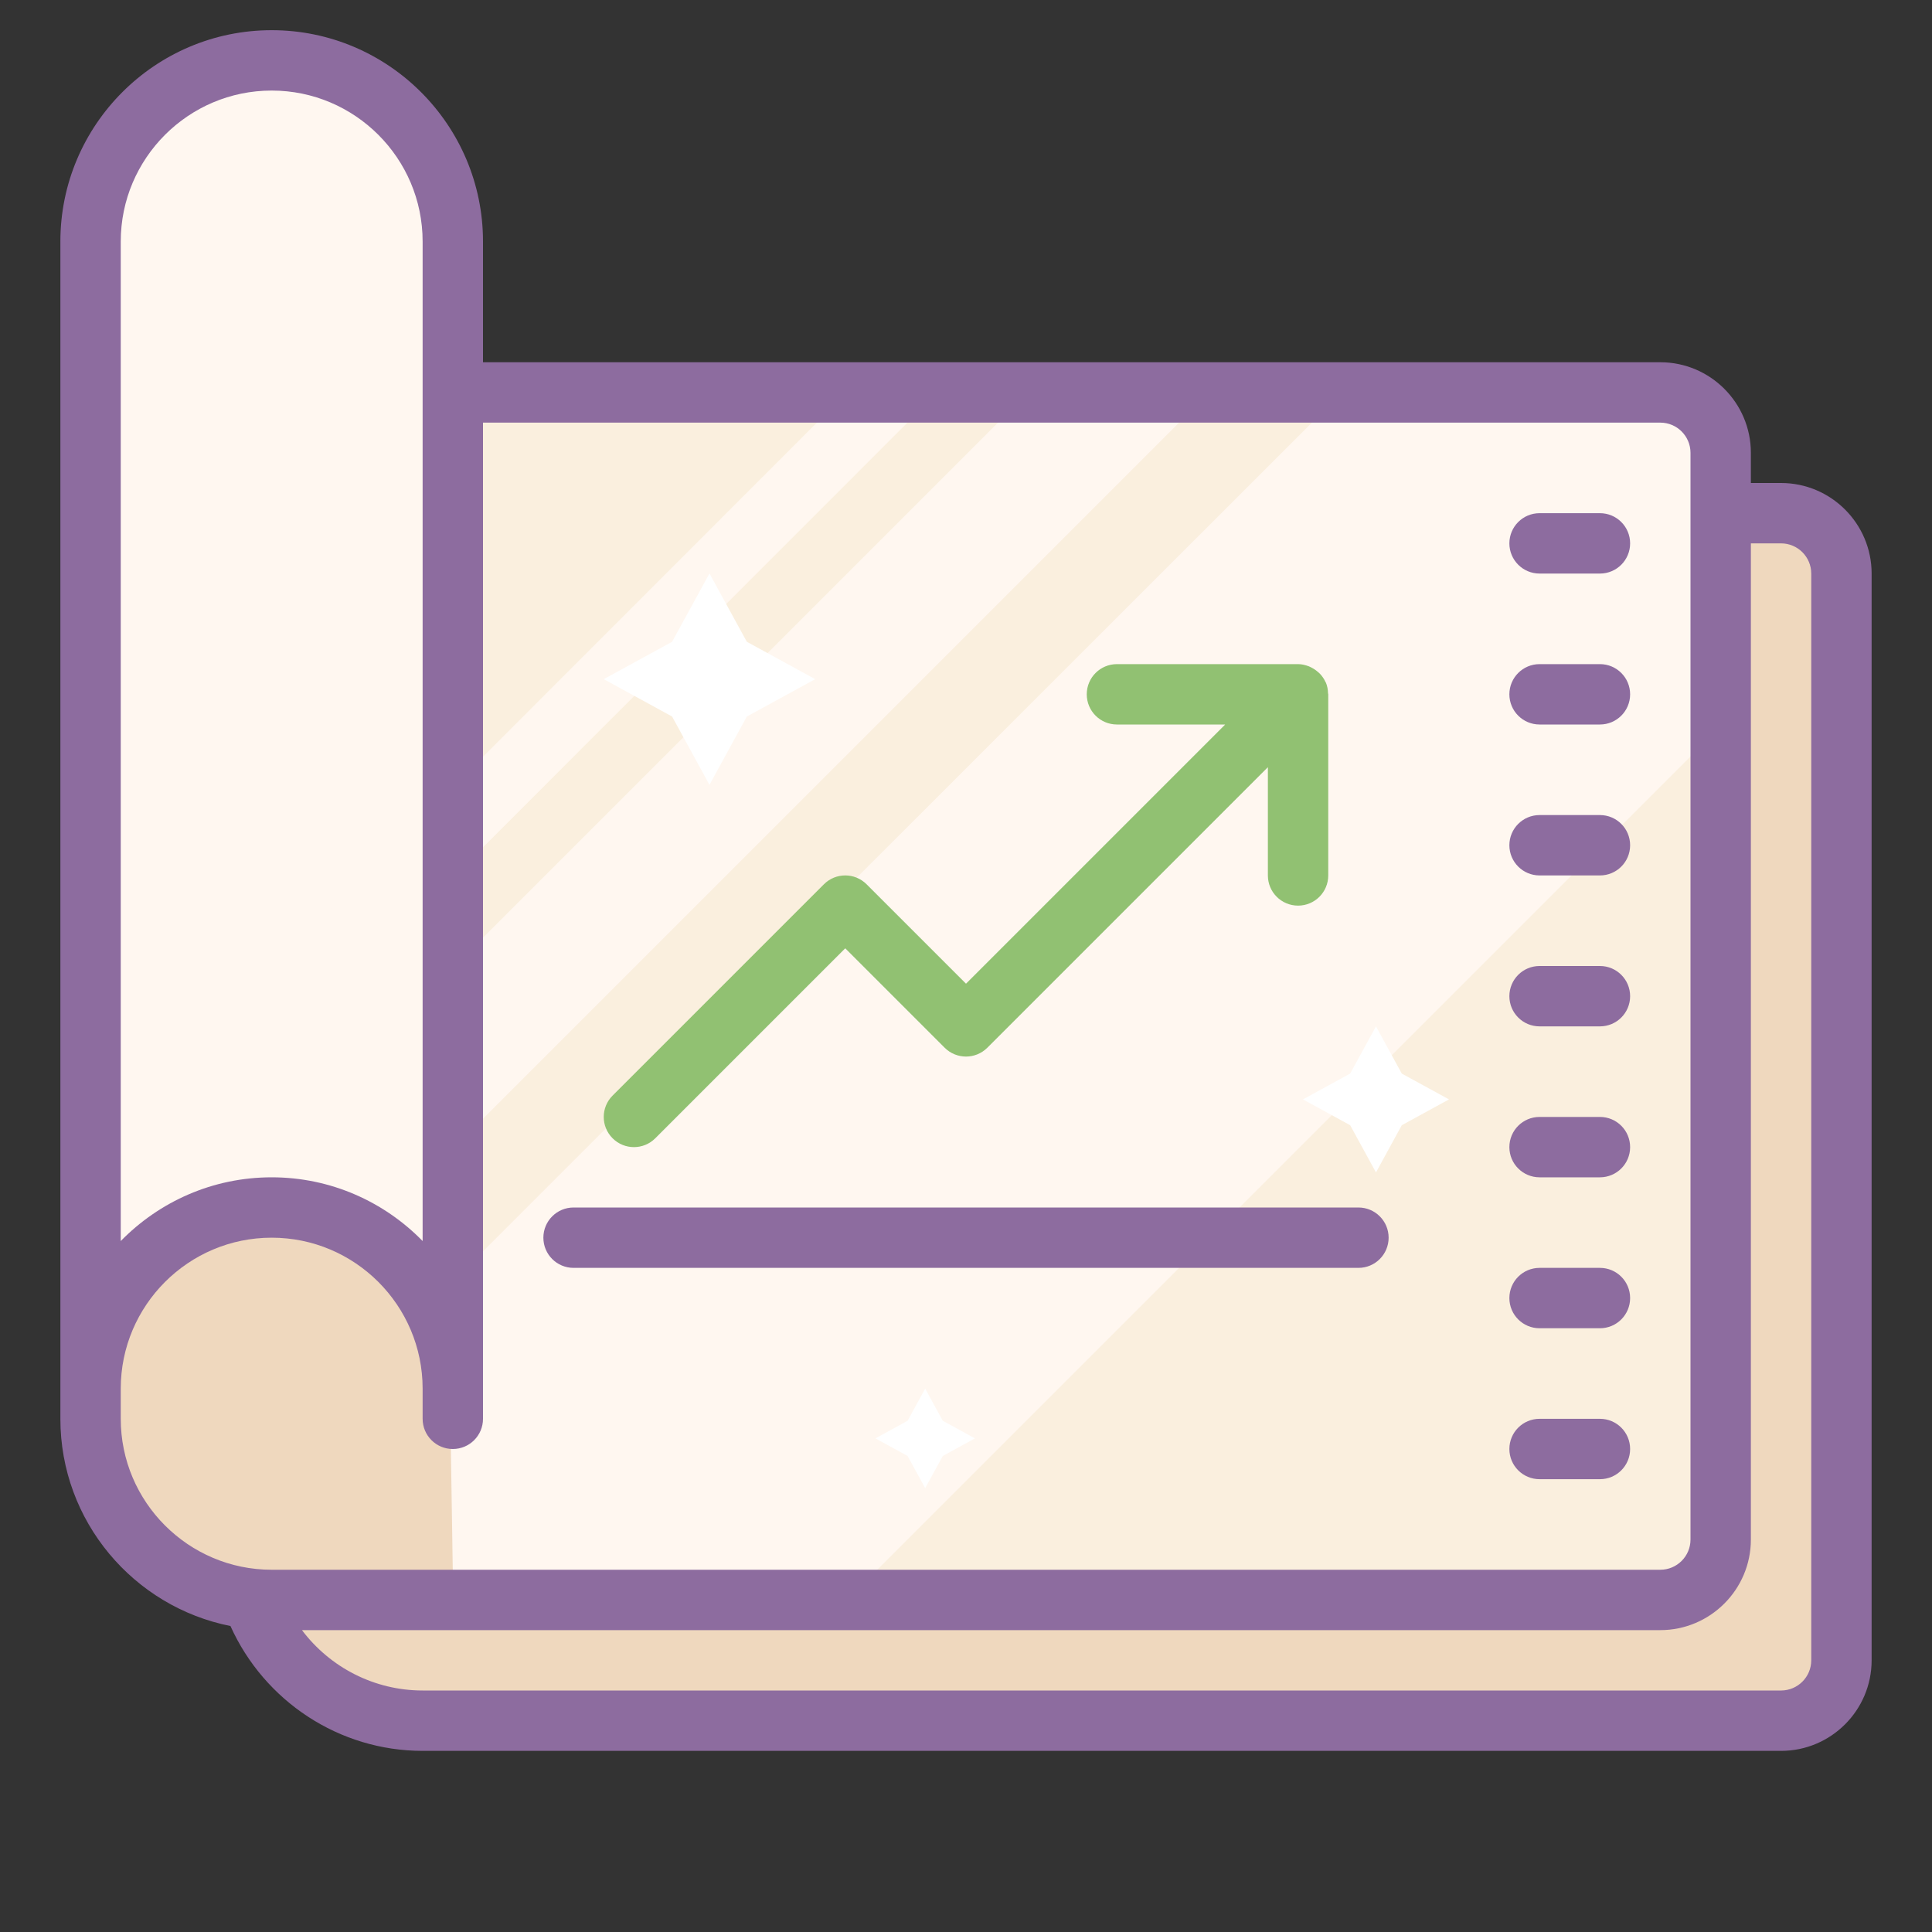 <svg xmlns="http://www.w3.org/2000/svg"  viewBox="0 0 64 64" width="64px" height="64px"><rect x="0" y="0" width="64" height="64" fill="#333333" stroke="none"/><path fill="#efd8be" d="M61,57H13.527C11.027,57,9,54.973,9,52.473V17h52V57z"/><path fill="#faefde" d="M57,15v36c0,1.1-0.9,2-2,2H10.2C6.22,53,3,49.78,3,45.8V13h52C56.1,13,57,13.9,57,15z"/><path fill="#efd8be" d="M15,53H9.491C5.906,53,3,50.094,3,46.509V37h12V53z"/><path fill="#fff7f0" d="M15,45l-3-4c-1.193-1.235-4.765-1.193-6,0l-3,4V8c0-3.314,2.686-6,6-6h0c3.314,0,6,2.686,6,6V45z"/><path fill="#fff7f0" d="M57 15v9.06l-28 28H15l-.15-9.46L44.46 13H55C56.1 13 57 13.9 57 15zM40.06 13L15 38.06l-2.94.26c-1.24.11-1.94-1.38-1.06-2.26L34.06 13H40.06zM31.06 13L10.98 33.09 10.98 30.09 28.06 13z"/><path fill="#8d6c9f" d="M59,16h-1v-1c0-1.654-1.346-3-3-3H16V8c0-3.859-3.14-7-7-7S2,4.141,2,8v1v1v36v1 c0,3.392,2.426,6.227,5.634,6.864C8.756,56.354,11.235,58,14,58h45c1.654,0,3-1.346,3-3V19C62,17.346,60.654,16,59,16z M4,10V9V8 c0-2.757,2.243-5,5-5s5,2.243,5,5v33.111C12.728,39.81,10.958,39,9,39s-3.728,0.81-5,2.111V10z M4,47v-1c0-2.757,2.243-5,5-5 s5,2.243,5,5v1c0,0.553,0.448,1,1,1s1-0.447,1-1V14h39c0.551,0,1,0.448,1,1v36c0,0.552-0.449,1-1,1H9C6.243,52,4,49.757,4,47z M60,55c0,0.552-0.449,1-1,1H14c-1.599,0-3.069-0.766-3.997-2H55c1.654,0,3-1.346,3-3V18h1c0.551,0,1,0.448,1,1V55z"/><path fill="#8d6c9f" d="M51 24h2c.552 0 1-.447 1-1s-.448-1-1-1h-2c-.552 0-1 .447-1 1S50.448 24 51 24zM51 29h2c.552 0 1-.447 1-1s-.448-1-1-1h-2c-.552 0-1 .447-1 1S50.448 29 51 29zM51 19h2c.552 0 1-.447 1-1s-.448-1-1-1h-2c-.552 0-1 .447-1 1S50.448 19 51 19zM51 34h2c.552 0 1-.447 1-1s-.448-1-1-1h-2c-.552 0-1 .447-1 1S50.448 34 51 34zM51 39h2c.552 0 1-.447 1-1s-.448-1-1-1h-2c-.552 0-1 .447-1 1S50.448 39 51 39zM51 49h2c.552 0 1-.447 1-1s-.448-1-1-1h-2c-.552 0-1 .447-1 1S50.448 49 51 49zM51 44h2c.552 0 1-.447 1-1s-.448-1-1-1h-2c-.552 0-1 .447-1 1S50.448 44 51 44z"/><path fill="#91c172" d="M21,38c0.256,0,0.512-0.098,0.707-0.293L28,31.414l3.293,3.293c0.391,0.391,1.023,0.391,1.414,0 L42,25.414V29c0,0.553,0.448,1,1,1s1-0.447,1-1v-6c0-0.013-0.007-0.024-0.007-0.037c-0.004-0.117-0.022-0.234-0.069-0.346 c0-0.001-0.001-0.002-0.002-0.003c-0.004-0.009-0.011-0.016-0.015-0.025c-0.045-0.1-0.106-0.187-0.178-0.265 c-0.024-0.026-0.05-0.046-0.076-0.069c-0.064-0.056-0.133-0.102-0.208-0.14c-0.032-0.016-0.061-0.032-0.095-0.045 C43.239,22.029,43.123,22,43,22h-6c-0.552,0-1,0.447-1,1s0.448,1,1,1h3.586L32,32.586l-3.293-3.293 c-0.391-0.391-1.023-0.391-1.414,0l-7,7c-0.391,0.391-0.391,1.023,0,1.414C20.488,37.902,20.744,38,21,38z"/><path fill="#8d6c9f" d="M19,42h26c0.552,0,1-0.447,1-1s-0.448-1-1-1H19c-0.552,0-1,0.447-1,1S18.448,42,19,42z"/><g><path fill="#fff" d="M23.502 18.996L24.74 21.26 27.004 22.498 24.74 23.736 23.502 26 22.264 23.736 20 22.498 22.264 21.26zM45.581 34L46.436 35.564 48 36.419 46.436 37.274 45.581 38.838 44.726 37.274 43.162 36.419 44.726 35.564zM30.648 46L31.231 47.065 32.296 47.648 31.231 48.231 30.648 49.296 30.065 48.231 29 47.648 30.065 47.065z"/></g></svg>